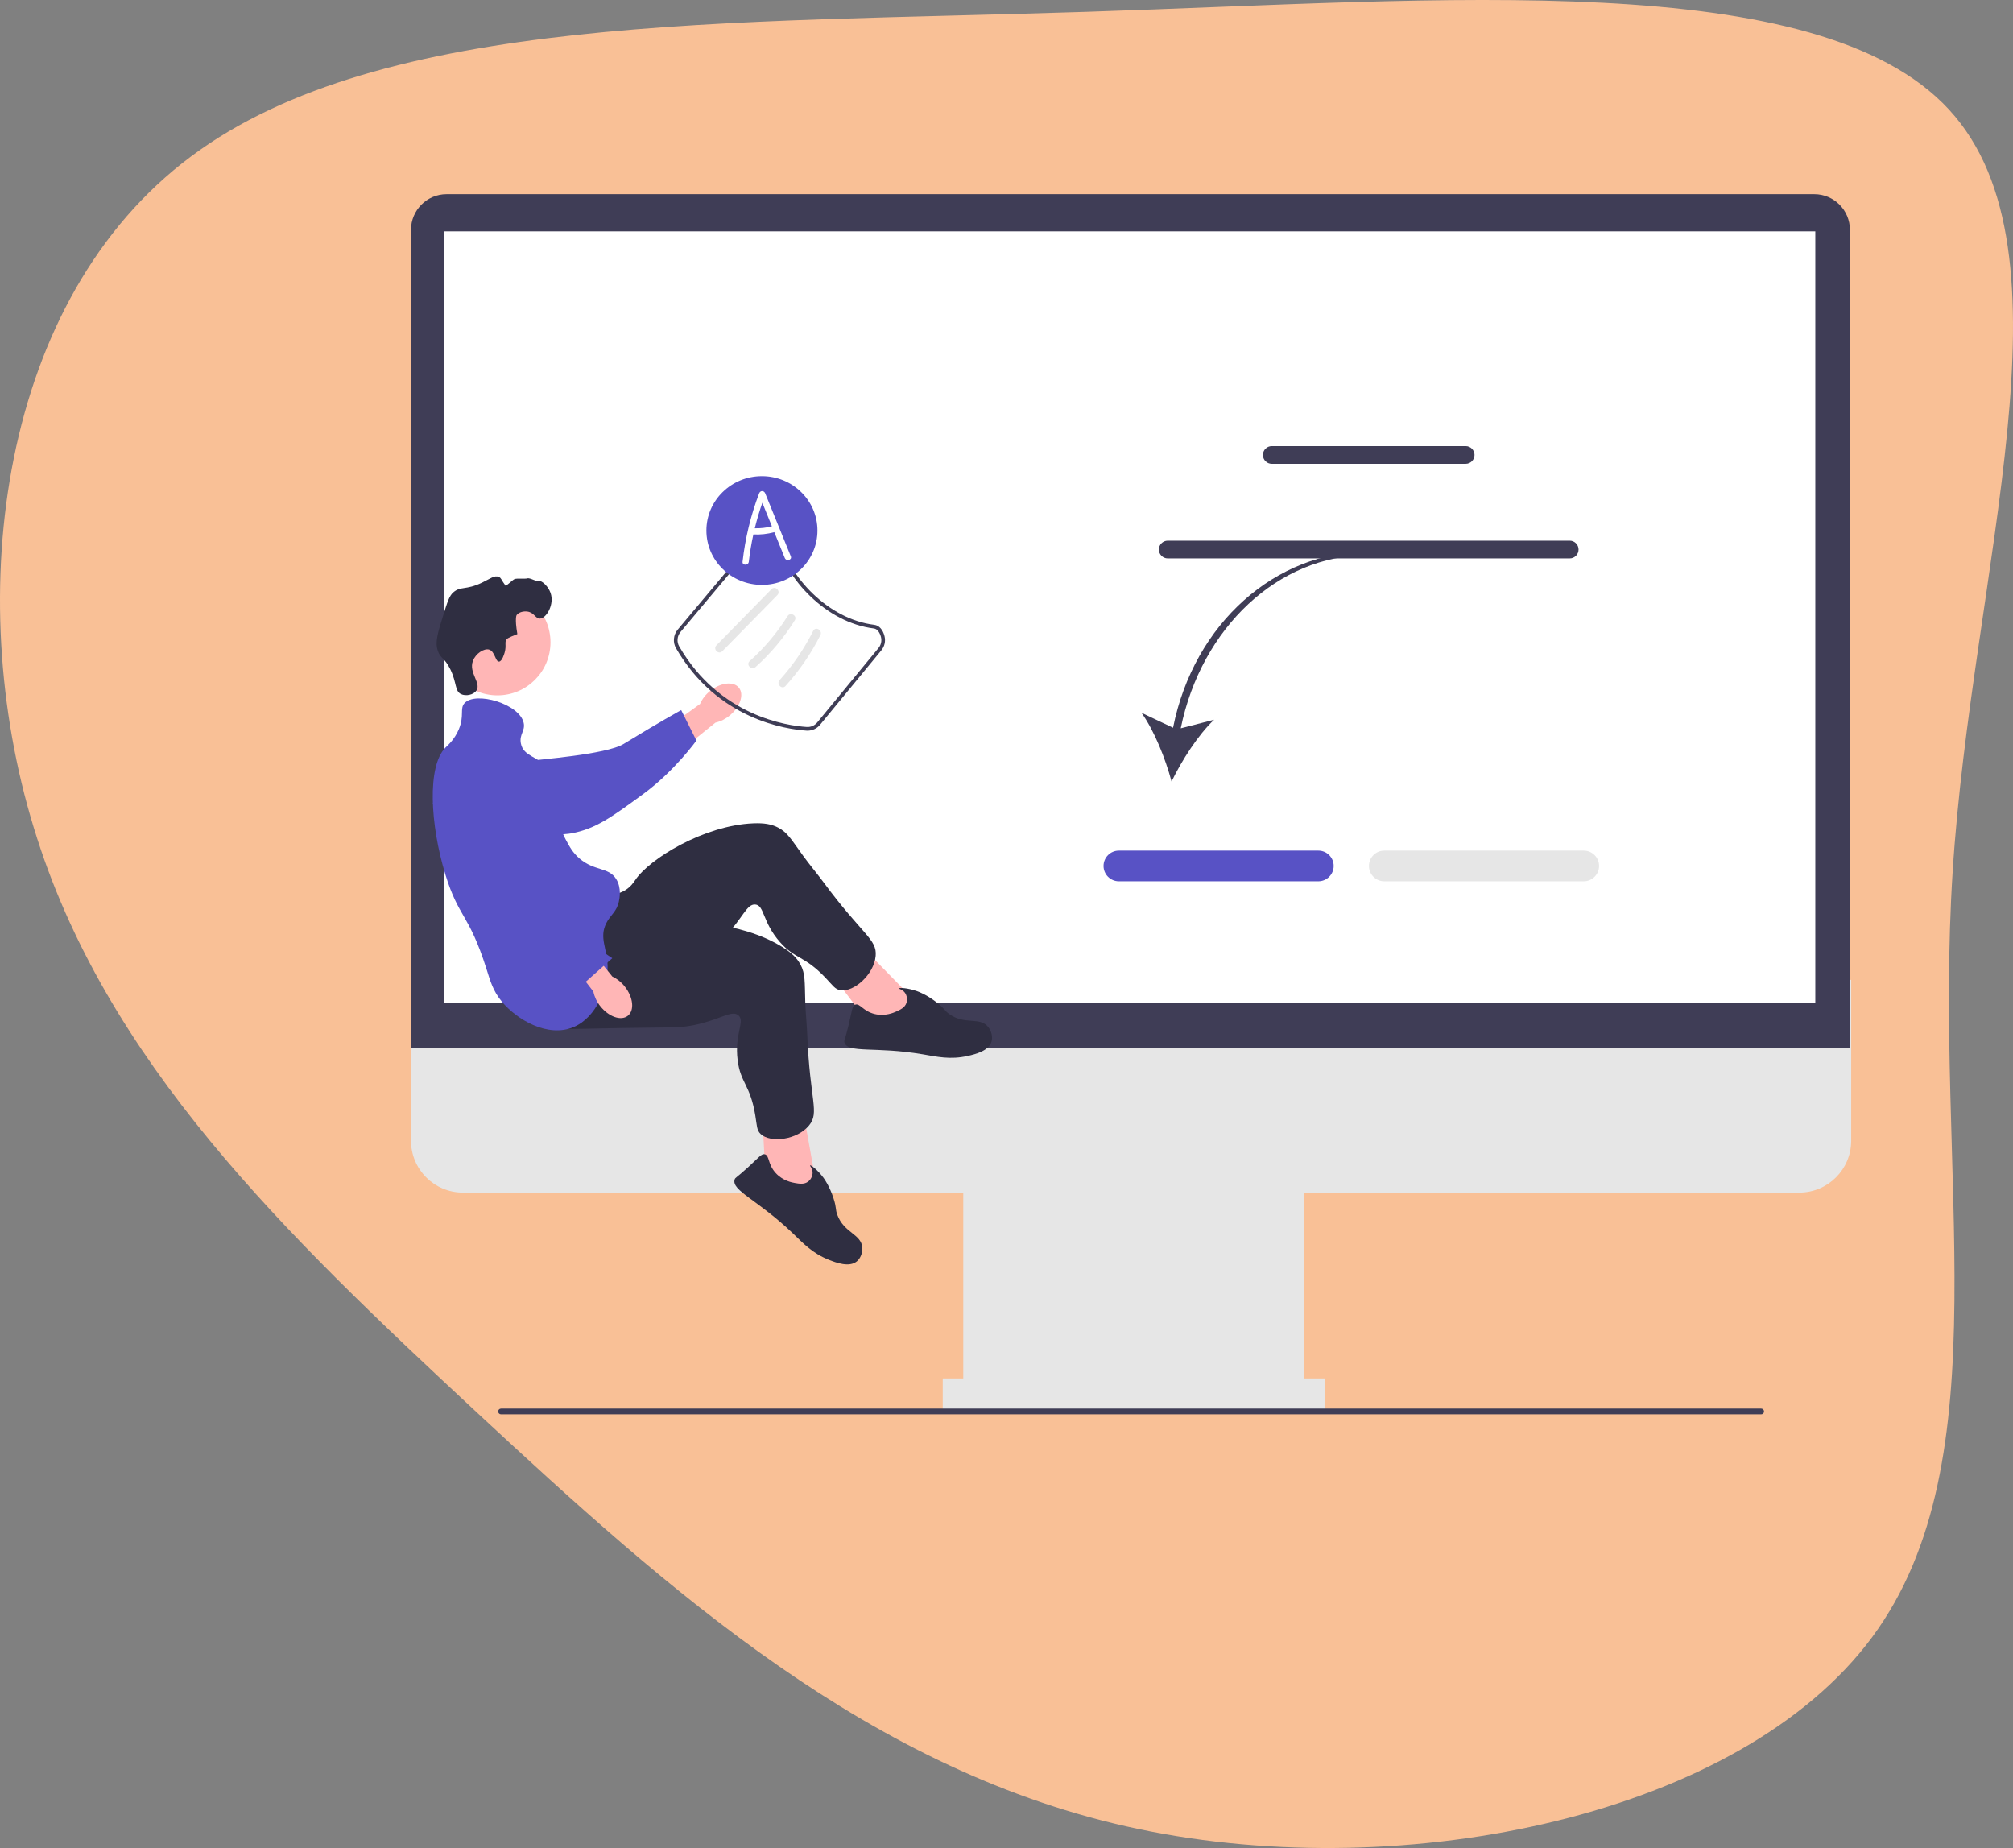 <svg width="622" height="571" viewBox="0 0 622 571" fill="none" xmlns="http://www.w3.org/2000/svg">
<rect x="0" y="0" width="622" height="571" fill="#808080" stroke="none"/>
<path d="M602.208 33.845C642.886 77.934 609.205 176.264 603.347 269.448C597.327 362.771 619.13 450.949 578.452 505.885C537.774 560.822 434.614 582.519 351.793 565.134C268.972 547.749 206.49 491.282 147.262 436.345C88.198 381.408 32.387 328.001 10.421 255.679C-11.708 183.496 0.007 92.259 59.072 48.31C118.137 4.221 224.877 7.281 335.684 3.665C446.492 0.049 561.53 -10.243 602.208 33.845Z" fill="#F9C096"/>
<g clip-path="url(#clip0_27_83)">
<path d="M555.983 368.487H143.017C134.185 368.487 127 361.3 127 352.466V302.75H572V352.466C572 361.3 564.815 368.487 555.983 368.487Z" fill="#E6E6E6"/>
<path d="M402.947 360.171H297.636V435.412H402.947V360.171Z" fill="#E6E6E6"/>
<path d="M409.282 425.908H291.302V435.412H409.282V425.908Z" fill="#E6E6E6"/>
<path d="M571.604 323.739H127V70.995C127 64.932 131.931 60 137.992 60H560.612C566.673 60 571.604 64.932 571.604 70.995V323.739Z" fill="#3F3D56"/>
<path d="M560.914 71.484H137.294V309.878H560.914V71.484Z" fill="white"/>
<path d="M219.333 213.574C222.575 210.894 226.586 210.395 228.29 212.46C229.995 214.524 228.748 218.369 225.504 221.049C224.223 222.137 222.7 222.903 221.063 223.282L207.181 234.463L202.075 227.835L216.301 217.517C216.983 215.979 218.022 214.627 219.333 213.574H219.333Z" fill="#FFB6B6"/>
<path d="M139.101 238.8C139.094 238.306 139.099 233.993 142.291 231.267C145.958 228.135 151.133 229.403 152.948 229.847C157.14 230.874 157.484 232.673 161.421 234.521C168.787 237.979 159.558 236.209 163.941 235.1C165.458 234.717 187.284 233.203 192.717 229.858C203.284 223.353 210.483 219.408 210.483 219.408L215.19 228.824C215.19 228.824 208.384 238.289 198.806 245.301C188.98 252.494 184.068 256.09 176.602 257.48C175.959 257.6 160.147 260.3 147.412 250.783C144.507 248.612 139.184 244.635 139.101 238.8L139.101 238.8Z" fill="#5852C5"/>
<path d="M153.701 214.855C162.756 214.855 170.097 207.513 170.097 198.455C170.097 189.398 162.756 182.056 153.701 182.056C144.646 182.056 137.306 189.398 137.306 198.455C137.306 207.513 144.646 214.855 153.701 214.855Z" fill="#FFB6B6"/>
<path d="M282.105 308.634L265.22 291.346L256.504 300.441L269.084 317.017L281.562 318.444L282.105 308.634Z" fill="#FFB6B6"/>
<path d="M185.69 276.215C186.678 276.297 189.816 276.926 192.816 275.275C194.863 274.149 195.913 272.474 196.268 271.941C200.667 265.332 217.554 255.025 232.709 254.391C236.141 254.247 238.4 254.645 240.453 255.716C243.365 257.234 244.527 259.408 248.221 264.502C250.242 267.288 252.479 269.914 254.524 272.682C266.498 288.89 271.038 290.163 270.574 295.359C270.059 301.125 263.842 306.594 259.711 305.963C258.019 305.704 257.363 304.527 255.103 302.145C248.474 295.16 245.732 296.45 241.013 291.1C235.503 284.853 236.225 279.674 233.35 279.474C230.684 279.288 229.551 283.707 223.86 289.576C221.256 292.262 219.402 293.494 213.753 297.415C191.752 312.681 191.401 313.754 186.961 314.971C185.019 315.504 171.231 319.285 166.32 313.268C158.634 303.853 176.791 275.476 185.69 276.215V276.215Z" fill="#2F2E41"/>
<path d="M276.943 312.541C278.185 311.984 279.637 311.331 280.104 309.832C280.42 308.817 280.238 307.566 279.585 306.701C278.831 305.703 277.715 305.572 277.76 305.395C277.829 305.127 280.468 305.232 283.364 306.256C283.911 306.449 286.387 307.354 289.537 309.814C292.061 311.785 291.721 312.18 293.304 313.316C298.162 316.804 302.718 314.055 305.347 317.326C306.362 318.589 306.794 320.381 306.367 321.831C305.51 324.741 301.341 325.743 299.062 326.26C293.574 327.506 289.42 326.489 285.082 325.758C270.331 323.271 262.043 325.536 260.934 322.118C260.724 321.471 261.065 321.526 262.203 316.778C263.325 312.093 263.288 310.806 264.244 310.43C265.684 309.866 266.65 312.435 270.275 313.314C273.488 314.093 276.139 312.903 276.943 312.541H276.943Z" fill="#2F2E41"/>
<path d="M252.086 365.191L247.82 341.401L235.502 344.031L236.606 364.813L246.13 373.003L252.086 365.191Z" fill="#FFB6B6"/>
<path d="M190.508 284.211C191.279 284.834 193.523 287.117 196.932 287.436C199.258 287.654 201.067 286.857 201.66 286.616C209.011 283.618 228.769 284.575 241.665 292.562C244.586 294.371 246.232 295.969 247.33 298.008C248.886 300.899 248.627 303.351 248.825 309.641C248.933 313.082 249.31 316.51 249.448 319.95C250.256 340.087 253.298 343.69 249.997 347.729C246.334 352.21 238.12 353.245 235.056 350.401C233.801 349.237 233.919 347.895 233.386 344.654C231.823 335.151 228.829 334.679 227.928 327.601C226.876 319.337 230.381 315.457 228.114 313.677C226.013 312.026 222.595 315.046 214.591 316.706C210.928 317.466 208.702 317.444 201.826 317.515C175.052 317.79 174.159 318.48 169.802 316.994C167.895 316.344 154.364 311.728 153.678 303.991C152.604 291.883 183.559 278.601 190.508 284.211H190.508Z" fill="#2F2E41"/>
<path d="M245.622 365.524C246.962 365.76 248.53 366.036 249.758 365.057C250.59 364.395 251.142 363.257 251.086 362.175C251.023 360.926 250.173 360.19 250.31 360.07C250.517 359.886 252.642 361.455 254.464 363.929C254.807 364.396 256.348 366.536 257.574 370.341C258.556 373.389 258.053 373.525 258.724 375.354C260.786 380.969 266.099 381.254 266.438 385.437C266.569 387.051 265.921 388.778 264.754 389.737C262.41 391.664 258.398 390.151 256.222 389.299C250.982 387.247 248.115 384.072 244.937 381.031C234.127 370.689 225.998 367.907 226.999 364.456C227.188 363.803 227.44 364.04 231.046 360.75C234.605 357.504 235.297 356.418 236.299 356.645C237.807 356.985 237.164 359.654 239.67 362.418C241.891 364.867 244.753 365.371 245.622 365.524Z" fill="#2F2E41"/>
<path d="M155.937 201.59C156.575 199.307 155.773 198.474 156.59 197.449C156.59 197.449 156.919 197.037 159.859 195.924C158.992 190.89 159.641 190.039 159.641 190.039C160.389 189.058 161.889 188.821 162.91 188.949C165.068 189.22 165.451 191.172 166.832 191.128C168.74 191.068 171.029 187.247 170.318 183.936C169.739 181.235 167.24 179.229 166.614 179.577C165.993 179.922 163.757 178.4 162.91 178.705C162.331 178.913 159.605 178.636 158.987 178.923C158.312 179.236 156.38 181.186 156.195 180.94C154.911 179.233 154.938 178.637 154.193 178.269C152.873 177.617 151.438 178.822 148.964 180.013C143.872 182.462 142.381 181.001 140.03 183.064C138.842 184.106 138.204 186.098 136.979 190.039C135.265 195.55 134.408 198.305 135.236 200.937C136.08 203.62 137.323 203.036 139.158 206.821C141.2 211.036 140.496 213.485 142.427 214.45C143.918 215.196 146.315 214.721 147.22 213.36C148.77 211.03 144.765 207.878 146.131 204.206C146.969 201.952 149.556 200.243 151.143 200.719C152.936 201.257 153.069 204.474 154.193 204.424C155.157 204.381 155.825 201.988 155.937 201.59H155.937Z" fill="#2F2E41"/>
<path d="M143.516 217.284C146.871 213.521 160.537 217.415 161.82 223.386C162.348 225.842 160.4 226.879 160.948 229.707C161.751 233.843 166.293 233.561 169.665 237.772C174.451 243.749 169.52 249.592 174.894 259.567C176.043 261.699 177.011 263.496 179.035 265.234C183.679 269.224 188.001 267.856 190.366 271.555C192.134 274.322 191.407 277.731 191.237 278.53C190.539 281.805 188.648 282.603 187.315 285.287C185.097 289.751 187.608 293.029 187.751 298.364C187.929 305.039 184.383 314.291 177.291 317.326C169.324 320.737 159.715 315.088 155.065 309.48C152.29 306.133 151.485 303.046 150.271 299.236C144.846 282.206 141.781 283.747 137.633 270.247C132.89 254.815 131.958 236.736 137.633 231.015C138.385 230.257 140.455 228.504 141.773 225.348C143.546 221.101 142.014 218.968 143.516 217.284L143.516 217.284Z" fill="#5852C5"/>
<path d="M193.091 304.877C195.693 308.183 196.096 312.205 193.992 313.86C191.889 315.516 188.075 314.178 185.474 310.87C184.416 309.564 183.687 308.022 183.347 306.376L172.502 292.229L178.106 287.954L189.223 301.752C190.743 302.469 192.07 303.541 193.091 304.877H193.091Z" fill="#FFB6B6"/>
<path d="M153.374 231.624C153.856 231.516 158.079 230.641 161.398 233.21C165.211 236.162 165.027 241.488 164.962 243.356C164.812 247.67 163.122 248.374 162.116 252.606C160.235 260.525 163.818 267.884 165.797 271.949C166.483 273.356 168.684 277.662 173.066 282.3C181.589 291.319 189.193 296.065 189.193 296.065L181.024 303.329C181.024 303.329 168.011 299.361 159.194 291.413C150.149 283.26 136.24 254.413 133.357 247.386C133.109 246.781 136.626 256.619 143.342 242.207C144.874 238.919 147.68 232.896 153.374 231.624H153.374Z" fill="#5852C5"/>
<path d="M362.458 224.857L352.704 220.236C356.705 225.82 360.152 234.542 361.997 241.482C365.122 235.018 370.159 227.107 375.146 222.382L364.837 225.035C371.189 193.895 395.081 171.54 422.441 171.54L422.829 170.415C394.25 170.415 368.944 192.46 362.458 224.857Z" fill="#3F3D56"/>
<path d="M407.351 272.305H345.722C343.108 272.305 340.982 270.177 340.982 267.563C340.982 264.948 343.108 262.821 345.722 262.821H407.351C409.965 262.821 412.092 264.948 412.092 267.563C412.092 270.177 409.965 272.305 407.351 272.305Z" fill="#5852C5"/>
<path d="M489.357 272.305H427.728C425.114 272.305 422.987 270.177 422.987 267.563C422.987 264.948 425.114 262.821 427.728 262.821H489.357C491.971 262.821 494.098 264.948 494.098 267.563C494.098 270.177 491.971 272.305 489.357 272.305Z" fill="#E6E6E6"/>
<path d="M452.873 143.306H392.967C391.456 143.306 390.227 142.077 390.227 140.566C390.227 139.056 391.456 137.827 392.967 137.827H452.873C454.383 137.827 455.612 139.056 455.612 140.566C455.612 142.077 454.383 143.306 452.873 143.306V143.306Z" fill="#3F3D56"/>
<path d="M485.02 172.536H360.82C359.31 172.536 358.081 171.307 358.081 169.796C358.081 168.285 359.31 167.057 360.82 167.057H485.02C486.53 167.057 487.758 168.285 487.758 169.796C487.758 171.307 486.53 172.536 485.02 172.536Z" fill="#3F3D56"/>
<path d="M153.928 436.112C153.928 436.605 154.323 437 154.816 437H544.185C544.677 437 545.072 436.605 545.072 436.112C545.072 435.62 544.677 435.225 544.185 435.225H154.816C154.323 435.225 153.928 435.62 153.928 436.112Z" fill="#3F3D56"/>
<path d="M249.538 225.764C249.432 225.764 249.327 225.76 249.221 225.753C242.982 225.352 221.633 222.331 208.889 200.289C207.838 198.475 208.045 196.167 209.403 194.549L233.006 166.42C233.971 165.27 235.462 164.607 236.972 164.625C238.016 164.65 240.487 164.914 240.967 166.819C243.802 178.077 255.775 191.313 270.174 193.067C271.633 193.245 272.805 194.547 273.308 196.551C273.7 198.111 273.338 199.719 272.313 200.963L253.405 223.928C252.444 225.095 251.035 225.763 249.538 225.763V225.764ZM236.882 165.757C235.728 165.757 234.606 166.274 233.873 167.148L210.271 195.276C209.217 196.532 209.056 198.318 209.868 199.722C222.332 221.278 243.196 224.231 249.294 224.623C250.539 224.707 251.734 224.176 252.531 223.209L271.439 200.243C272.233 199.279 272.514 198.035 272.21 196.827C271.913 195.644 271.186 194.331 270.037 194.191C255.162 192.379 242.796 178.716 239.869 167.096C239.632 166.155 238.205 165.787 236.949 165.757C236.926 165.757 236.904 165.757 236.882 165.757H236.882Z" fill="#3F3D56"/>
<path d="M223.192 201.215L240.208 183.86C241.372 182.674 239.549 180.848 238.385 182.036L221.368 199.391C220.205 200.577 222.027 202.403 223.192 201.215Z" fill="#E6E6E6"/>
<path d="M233.462 206.105C238.159 201.894 242.24 197.019 245.582 191.67C246.464 190.258 244.233 188.961 243.355 190.368C240.124 195.539 236.178 200.21 231.639 204.28C230.4 205.391 232.229 207.21 233.462 206.105H233.462Z" fill="#E6E6E6"/>
<path d="M242.719 211.959C246.995 207.221 250.635 201.934 253.5 196.23C254.243 194.751 252.019 193.443 251.273 194.928C248.504 200.439 245.027 205.556 240.895 210.135C239.785 211.365 241.604 213.195 242.719 211.959H242.719Z" fill="#E6E6E6"/>
<path d="M235.429 180.715C244.904 180.715 252.585 173.194 252.585 163.917C252.585 154.639 244.904 147.118 235.429 147.118C225.954 147.118 218.273 154.639 218.273 163.917C218.273 173.194 225.954 180.715 235.429 180.715Z" fill="#5852C5"/>
<path d="M244.355 171.885C241.717 165.396 239.078 158.908 236.44 152.419C236.075 151.523 234.934 151.491 234.578 152.419C231.971 159.222 230.267 166.32 229.448 173.558C229.309 174.791 231.241 174.781 231.379 173.558C231.699 170.726 232.175 167.915 232.786 165.134C234.96 165.248 237.152 165.004 239.25 164.423C240.332 167.081 241.413 169.74 242.494 172.399C242.956 173.535 244.824 173.038 244.355 171.885ZM233.224 163.225C233.874 160.562 234.654 157.932 235.558 155.343L238.517 162.62C236.784 163.075 235.012 163.277 233.224 163.225Z" fill="white"/>
</g>
<defs>
<clipPath id="clip0_27_83">
<rect width="445" height="377" fill="white" transform="translate(127 60)"/>
</clipPath>
</defs>
</svg>
